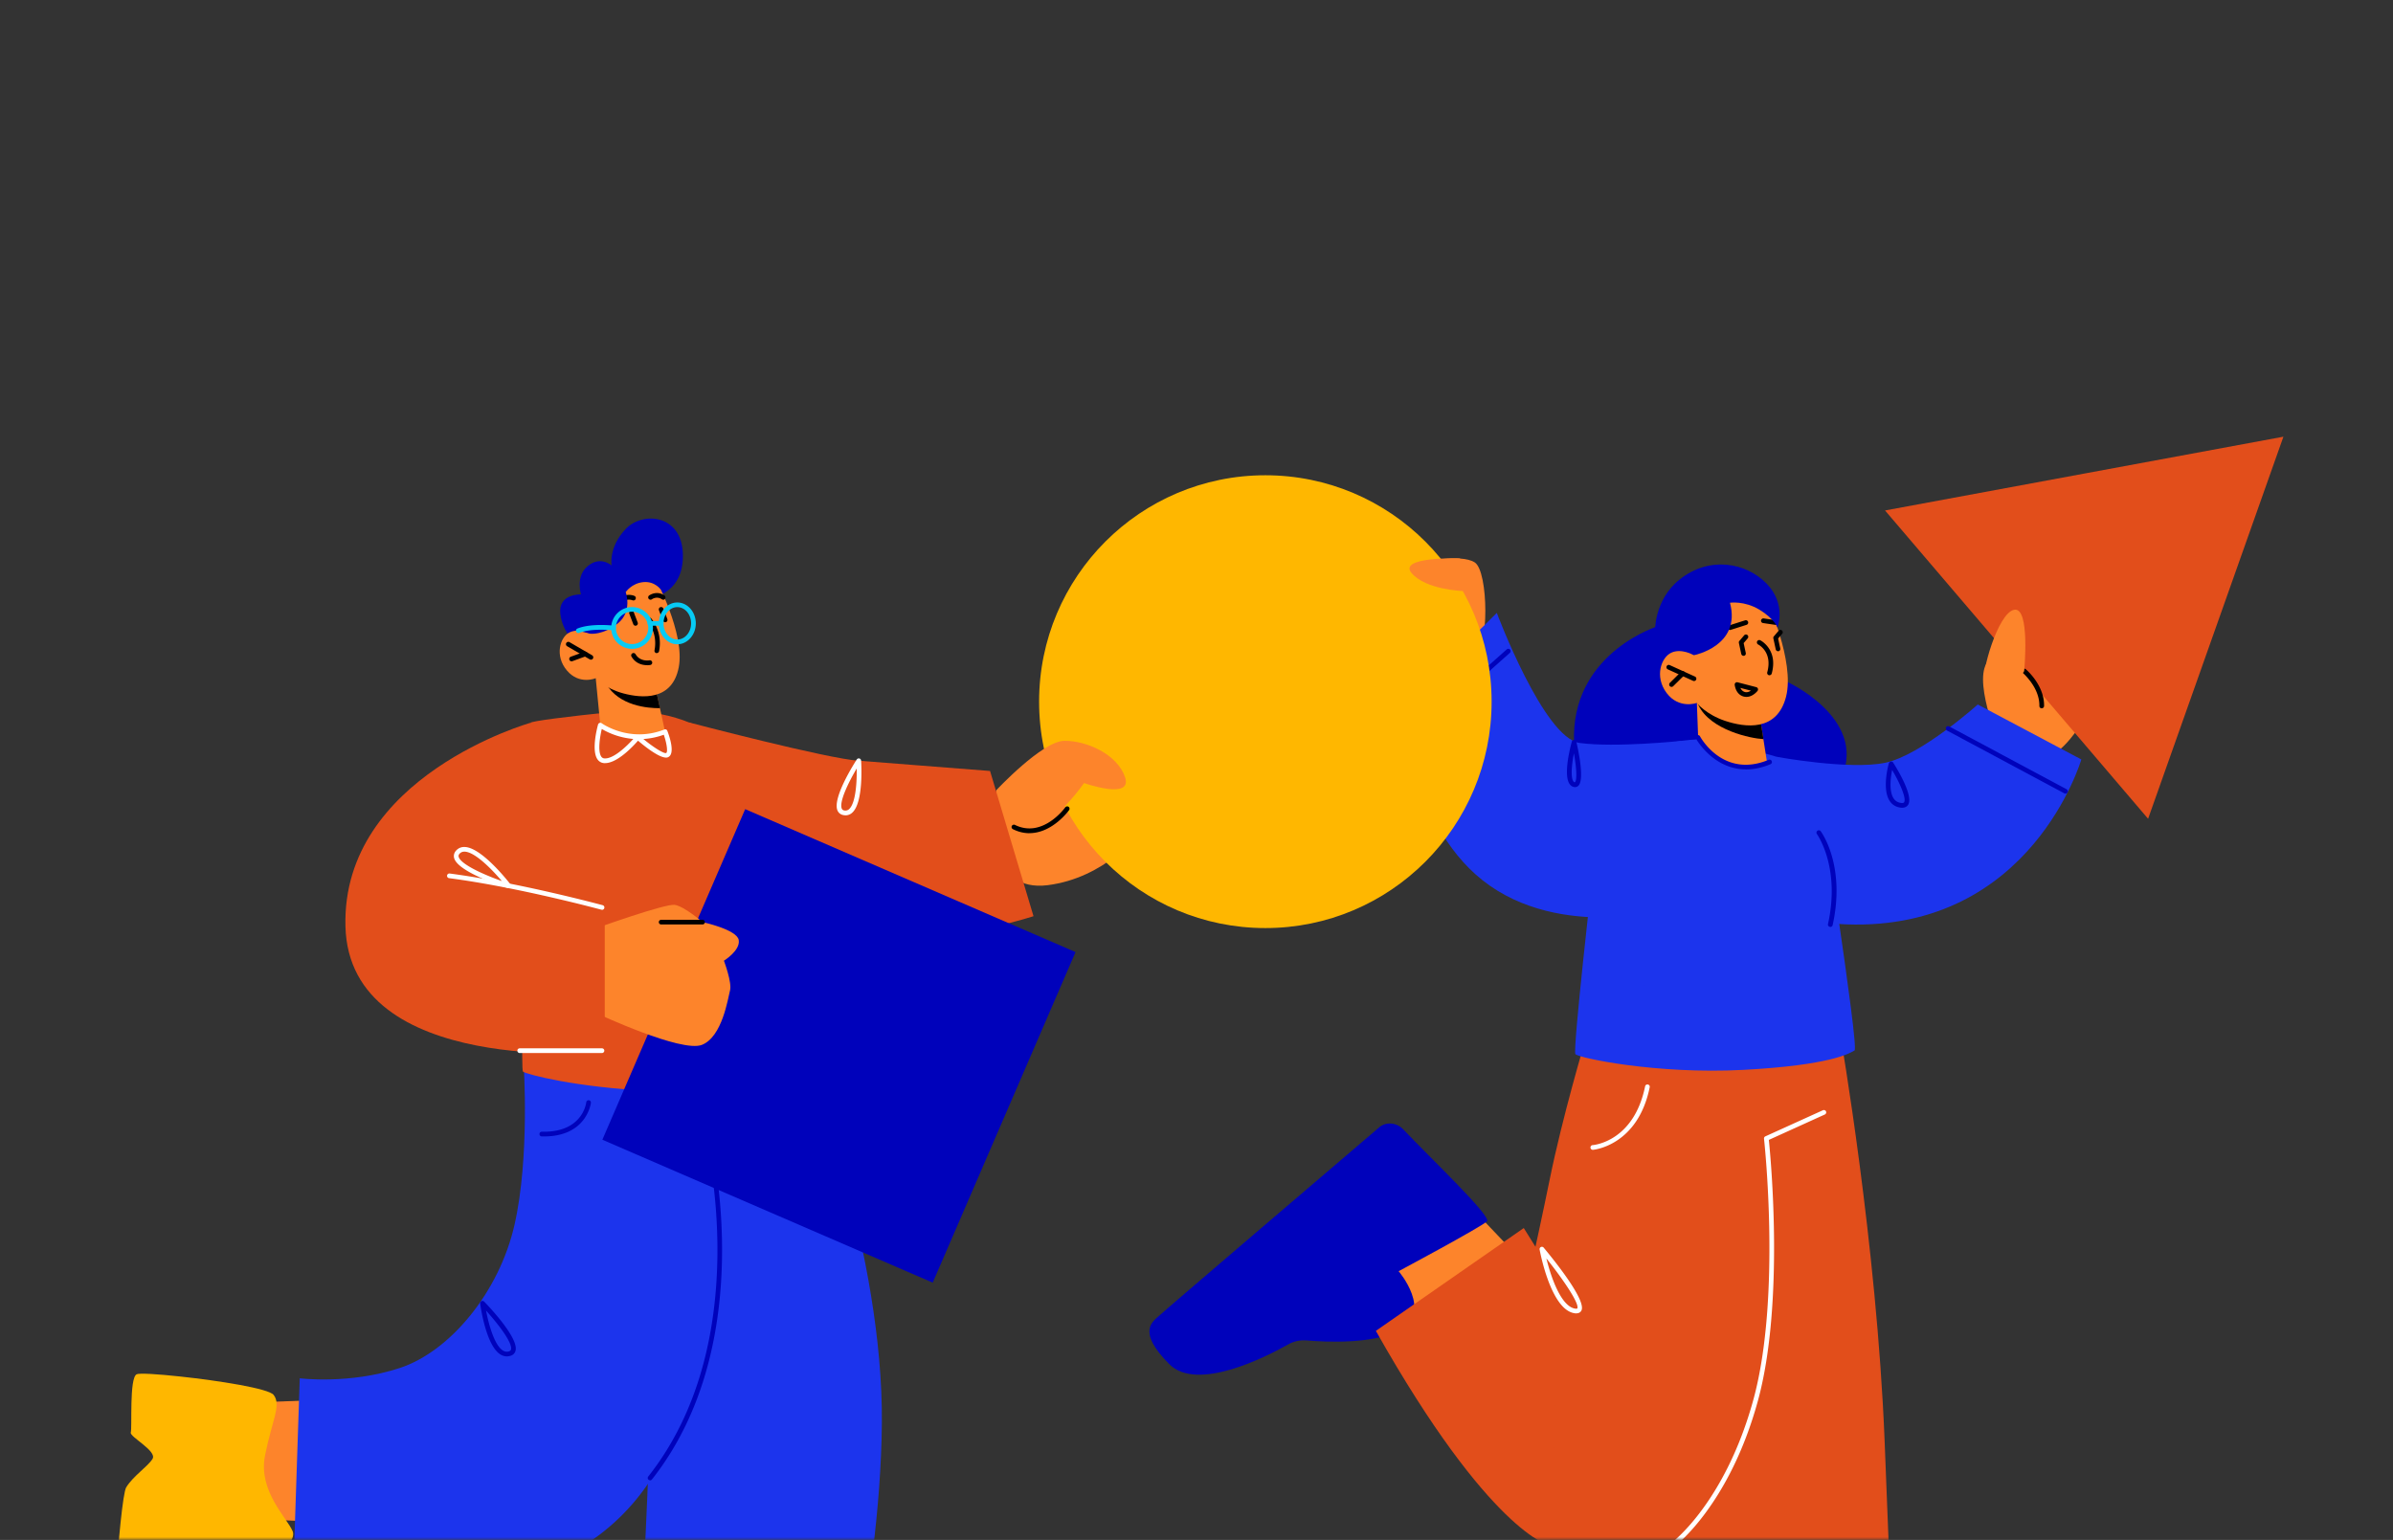 <svg xmlns="http://www.w3.org/2000/svg" width="404" height="260" fill="none"><rect width="100%" height="100%" fill="#333333" stroke="none"/><mask id="a" width="404" height="260" x="0" y="0" maskUnits="userSpaceOnUse" style="mask-type:alpha"><path fill="#000" d="M404 0H0v260h404V0Z"/></mask><g clip-path="url(#b)" mask="url(#a)"><path fill="#FD842B" d="M240.008 94.941s6.527-1.502 8.943 0c2.415 1.503 2.415 15.243 0 15.384-2.416.142-8.943-15.384-8.943-15.384Z"/><path fill="#0002BB" d="M279.968 105.698s-13.98 4.257-14.241 18.367c-.261 14.111 25.926 15.493 25.926 15.493s15.199 1.503 19.333-8.448c4.123-9.952-9.422-16.07-9.422-16.07s-16.471-12.956-21.585-9.342h-.011Z"/><path fill="#1C34ED" d="m252.693 103.488-15.916 15.819s1.251 20.839 14.763 30.246 32.323 3.549 32.323 3.549v-28.013s-11.075 1.165-17.157.359c-6.082-.817-14.002-21.949-14.002-21.949l-.011-.011Z"/><path fill="#0002BB" d="M238.68 124.523a.394.394 0 0 1-.261-.686l15.961-14.197a.393.393 0 1 1 .522.588l-15.96 14.197a.417.417 0 0 1-.262.098Z"/><path fill="#FD842B" d="M354.526 116.662s-5.788 12.357-10.368 11.181c-4.581-1.176-7.072-3.43-7.072-3.43s-4.82-11.998-.49-13.369c6.767-2.145 17.93 5.607 17.93 5.607v.011Z"/><path fill="#1C34ED" d="M299.976 127.789s12.228 2.243 18.277 1.002c6.05-1.242 15.645-9.843 15.645-9.843l17.484 9.276s-8.41 28.939-39.613 27.851c-20.41-.708-18.114-23.877-18.114-23.877l6.321-4.431v.022Z"/><path fill="#0002BB" d="M321.126 136.379a2.13 2.13 0 0 1-.425-.043c-.75-.142-1.327-.534-1.719-1.176-1.283-2.08-.141-6.13-.087-6.304a.4.4 0 0 1 .327-.283.38.38 0 0 1 .391.185c.599.936 3.515 5.662 2.514 7.142-.153.229-.446.479-1.001.479Zm-1.687-6.38c-.25 1.263-.544 3.506.218 4.747.272.447.664.708 1.186.806.228.043.522.054.62-.098.413-.621-.664-3.158-2.024-5.455ZM348.705 133.995a.357.357 0 0 1-.185-.044l-19.811-10.604a.4.4 0 0 1-.163-.534.386.386 0 0 1 .533-.163l19.811 10.604a.4.4 0 0 1 .163.534.4.4 0 0 1-.348.207Z"/><path fill="#E24E1B" d="M310.703 174.779s6.136 35.221 7.463 68.363c1.328 33.142 2.198 57.083 2.198 57.083l-37.154 1.242-1.566-65.816.848-59.979 28.2-.893h.011Z"/><path fill="#E24E1B" d="M267.62 175.683s-3.808 12.706-6.016 23.583c-2.209 10.876-5.527 25.444-5.527 25.444s-12.338 33.043 10.161 37.769c27.906 5.868 29.168-26.065 29.168-26.065l-2.828-67.252-24.958 6.51v.011Z"/><path fill="#1C34ED" d="M292.056 126.569s-.055-2.569-8.193-1.48c-10.988 1.459-14.959 22.221-14.959 22.221s-3.416 30.039-2.938 30.67c.479.621 13.622 3.441 28.363 2.657 14.753-.784 17.963-2.809 18.768-3.277.805-.468-6.115-44.792-6.115-44.792s-3.362-5.846-14.948-5.999h.022Z"/><path fill="#FD842B" d="m286.474 118.687.316 8.503s1.621 2.385 6.604 2.602c3.71.164 4.983-.718 4.983-.718l-.675-4.29-.664-4.181-9.051-1.644-1.524-.272h.011Z"/><path fill="#000" d="M286.474 118.284c.033.229.131.501.283.817 2.056 4.181 8.813 5.585 10.956 5.694l-.664-4.181-10.564-2.319-.011-.011Z"/><path fill="#FD842B" d="M298.213 101.147s4.853 10.496 3.319 16.484c-1.534 5.988-6.974 5.172-10.249 4.094-3.264-1.078-4.82-3.038-4.82-3.038s-3.002 1.089-5.091-1.677c-2.089-2.776-.914-6.042.805-6.815 1.708-.784 3.797.424 3.797.424l-1.676-3.048s6.441-15.798 13.915-6.424ZM255.555 211.416l-7.681-8.068-18.974 10.583 4.221 6.489 7.822 6.445 14.612-15.449Z"/><path fill="#0002BB" d="M232.827 190.349c1.164-.991 2.959-.85 4.091.348 4.439 4.703 14.981 14.709 14.122 15.515-1.099 1.034-14.916 8.416-14.916 8.416s5.842 6.815.206 9.929c-4.33 2.395-12.272 2.058-15.731 1.764-1.099-.087-2.176.131-3.101.664-4.004 2.254-15.438 8.013-20.084 3.353-5.679-5.705-2.698-7.251-1.61-8.285.936-.893 29.081-24.921 37.034-31.704h-.011Z"/><path fill="#000" d="M299.78 105.502h-.054l-2.078-.305a.393.393 0 0 1-.338-.446.403.403 0 0 1 .446-.338l2.078.305c.218.033.37.229.338.447a.397.397 0 0 1-.392.337ZM292.056 106.362a.397.397 0 0 1-.381-.272.404.404 0 0 1 .261-.501l2.709-.86a.4.4 0 0 1 .239.762l-2.709.861s-.076.021-.119.021v-.011ZM298.746 114.016s-.065 0-.108-.011a.403.403 0 0 1-.283-.489c.935-3.419-1.425-4.639-1.523-4.693a.41.41 0 0 1-.185-.533.4.4 0 0 1 .533-.186c.032.011 3.046 1.536 1.936 5.607a.393.393 0 0 1-.38.294l.01.011ZM294.852 117.663c-.164 0-.327-.021-.501-.065-1.338-.381-1.48-1.916-1.49-1.981a.402.402 0 0 1 .141-.338.385.385 0 0 1 .359-.076l3.144.816a.393.393 0 0 1 .272.251.405.405 0 0 1-.054.37c-.033.044-.794 1.023-1.871 1.023Zm-1.034-1.524c.131.283.359.577.751.697.391.109.761-.044 1.033-.229l-1.784-.457v-.011ZM285.996 114.985a.436.436 0 0 1-.164-.033l-4.264-1.938a.399.399 0 0 1-.196-.522.39.39 0 0 1 .522-.196l4.265 1.938a.399.399 0 0 1 .196.522.395.395 0 0 1-.359.229Z"/><path fill="#000" d="M282.199 115.976a.415.415 0 0 1-.283-.12.406.406 0 0 1 0-.566l1.882-1.862a.408.408 0 0 1 .566 0 .408.408 0 0 1 0 .566l-1.882 1.862a.4.4 0 0 1-.283.12Z"/><path fill="#0002BB" d="M292.056 101.768s2.426-.37 4.971 1.165c2.535 1.535 3.058 3.026 3.058 3.026s1.566-3.963-1.872-7.458c-3.438-3.494-9.585-4.692-14.644-.664-4.395 3.495-4.166 8.895-4.166 8.895l6.593 3.887s8.007-1.546 6.07-8.84l-.01-.011Z"/><path fill="#1C34ED" d="M286.659 124.512s4.341 7.48 12.087 4.137c7.747-3.342-21.922 45.129-21.922 45.129l3.96-42.429 5.864-6.848.011.011Z"/><path fill="#E24E1B" d="m232.272 224.71 24.98-17.366 6.169 9.864-1.817 43.736s-10.053-2.08-29.321-36.234h-.011Z"/><path fill="#fff" d="M282.59 261.085a.381.381 0 0 1-.315-.163.399.399 0 0 1 .076-.556c.087-.065 8.943-6.826 13.665-24.05 4.732-17.3 1.827-43.779 1.795-44.051a.387.387 0 0 1 .228-.403l9.716-4.409a.399.399 0 0 1 .522.196.399.399 0 0 1-.196.522l-9.454 4.29c.304 2.94 2.654 27.589-1.85 44.062-4.798 17.507-13.86 24.41-13.958 24.486a.376.376 0 0 1-.24.076h.011ZM266.097 221.748c-.098 0-.218 0-.337-.032-3.95-.665-5.756-10.333-5.832-10.736a.403.403 0 0 1 .218-.435.385.385 0 0 1 .468.109c1.729 2.079 7.311 8.971 6.353 10.648-.119.218-.37.446-.881.446h.011Zm-5.037-9.309c.772 3.158 2.469 8.101 4.83 8.504.261.043.381 0 .392-.022.424-.741-2.241-4.736-5.233-8.471l.011-.011ZM268.904 194.137a.393.393 0 0 1-.392-.37.387.387 0 0 1 .37-.424c.283-.022 6.963-.654 8.856-9.93a.397.397 0 0 1 .468-.305.383.383 0 0 1 .304.469c-2.012 9.885-9.497 10.56-9.574 10.56h-.032Z"/><path fill="#0002BB" d="M309.006 156.489h-.087a.403.403 0 0 1-.305-.48c2.133-9.613-1.838-15.133-1.871-15.188a.4.4 0 0 1 .087-.555.39.39 0 0 1 .555.087c.174.229 4.221 5.847 2.013 15.842a.406.406 0 0 1-.392.315v-.021ZM294.765 129.901c-5.56 0-8.41-5.139-8.454-5.204a.384.384 0 0 1 .163-.534.383.383 0 0 1 .533.163c.164.294 3.971 7.121 11.587 3.963a.4.4 0 0 1 .522.218.397.397 0 0 1-.217.523c-1.512.631-2.894.882-4.134.882v-.011Z"/><path fill="#000" d="M294.362 110.728a.407.407 0 0 1-.392-.316l-.402-1.861c-.022-.12 0-.251.087-.338l.805-.947a.396.396 0 0 1 .555-.044.396.396 0 0 1 .043.556l-.685.805.359 1.677a.39.39 0 0 1-.305.468h-.087.022ZM300.183 109.955a.406.406 0 0 1-.392-.316l-.403-1.861c-.021-.12 0-.251.087-.338l.805-.947a.396.396 0 0 1 .555-.044.396.396 0 0 1 .044.556l-.686.805.359 1.677a.39.39 0 0 1-.304.468h-.087.022Z"/><path fill="#0002BB" d="M265.89 132.895a.744.744 0 0 1-.261-.043c-2.002-.566-.718-5.967-.272-7.611a.372.372 0 0 1 .392-.294c.185 0 .337.131.381.305.348 1.481 1.392 6.402.337 7.415a.78.78 0 0 1-.566.228h-.011Zm-.174-5.705c-.479 2.45-.555 4.715.131 4.9.402-.164.37-2.178-.131-4.9Z"/><path fill="#E24E1B" d="m318.243 86.188 33.628-6.228 33.629-6.228-11.424 32.26-11.423 32.249-22.205-26.032-22.205-26.021Z"/><path fill="#000" d="M344.691 119.591a.386.386 0 0 1-.392-.403c.055-3.136-2.785-5.564-2.818-5.596a.396.396 0 0 1-.043-.556.407.407 0 0 1 .555-.054c.13.109 3.166 2.7 3.1 6.217a.398.398 0 0 1-.391.392h-.011Z"/><path fill="#FD842B" d="M341.732 113.298s1.055-10.899-1.698-10.343c-2.752.544-5.657 10.865-5.026 12.379.631 1.513 4.254 1.763 4.254 1.763l2.47-3.788v-.011ZM192.975 139.798c-.598 1.045-6.44 8.438-16.112 9.657-9.672 1.219-9.476-10.419-9.476-10.419l14.056-8.525 11.543 9.287h-.011Z"/><path fill="#FFB700" d="M213.625 156.695c21.096 0 38.198-17.114 38.198-38.226 0-21.111-17.102-38.226-38.198-38.226s-38.198 17.115-38.198 38.226c0 21.112 17.102 38.226 38.198 38.226Z"/><path fill="#FD842B" d="M168.192 133.429s7.768-8.318 11.499-8.351c3.732-.033 8.943 2.254 10.249 6.151 1.316 3.909-6.93.98-6.93.98s-5.788 8.46-10.978 8.395c-5.189-.066-3.84-7.186-3.84-7.186v.011Z"/><path fill="#E24E1B" d="M174.48 154.692s-38.296 12.499-54.06-4.072c-15.765-16.56-4.058-28.634-4.058-28.634s23.456 6.162 28.635 6.456l22.15 1.731 7.333 24.508v.011Z"/><path fill="#fff" d="M69.928 241.596a1.045 1.045 0 1 1-2.09.002 1.045 1.045 0 0 1 2.09-.002Z"/><path fill="#FD842B" d="m58.439 257.155-17.843-.784.795-19.532 15.59-.567 1.458 20.883Z"/><path fill="#1C34ED" d="M136.565 179.853s12.566 31.781 12.316 60.48c-.262 28.7-8.943 59.762-8.943 59.762l-38.133.719s6.408-30.475 6.952-37.497c.544-7.012 1.98-51.444 1.98-51.444l.413-30.191 25.426-1.84-.011.011Z"/><path fill="#1C34ED" d="M88.412 179.853s1.044 15.515-1.545 26.925c-2.578 11.356-10.858 21.405-19.398 24.203-8.54 2.798-16.863 1.731-16.863 1.731l-1.1 33.164s28.842 7.741 49.1-4.954c20.258-12.695 18.952-39.141 18.952-39.141l1.502-42.646-30.659.718h.011Z"/><path fill="#E24E1B" d="M103.622 120.211c14.752-1.393 27.003 8.667 29.005 22.94l1.185 8.493s3.874 28.198 3.232 29.287c-.642 1.089-14.035 3.898-26.982 3.277-12.946-.62-21.128-2.809-21.77-3.277-.642-.468 1.284-58.433 1.284-58.901 0-.229 6.125-1.078 14.035-1.819h.011Z"/><path fill="#0002BB" d="M109.758 249.936a.443.443 0 0 1-.251-.087.387.387 0 0 1-.065-.555c18.267-23.136 9.672-57.16 9.585-57.508a.434.434 0 0 1 .054-.327.387.387 0 0 1 .283-.163l11.576-1.122a.401.401 0 0 1 .435.36.4.4 0 0 1-.359.435l-11.119 1.078c.958 4.148 7.518 35.755-9.835 57.747a.4.4 0 0 1-.315.153l.011-.011ZM91.872 191.873h-.414a.387.387 0 0 1-.38-.414c0-.217.184-.381.391-.381 6.843.175 7.485-4.747 7.507-4.964a.393.393 0 0 1 .435-.349c.218.022.37.218.348.436 0 .054-.685 5.672-7.898 5.672h.01ZM85.573 229.01c-.436 0-.85-.141-1.24-.424-2.35-1.688-3.232-8.21-3.265-8.482a.403.403 0 0 1 .218-.414.398.398 0 0 1 .457.077c.99 1.023 5.93 6.26 5.276 8.35-.098.316-.359.719-1.044.85-.13.021-.261.043-.392.043h-.01Zm-3.515-7.73c.425 2.21 1.338 5.651 2.731 6.663.326.24.664.327 1.023.251.37-.077.424-.24.446-.305.348-1.1-2.122-4.312-4.2-6.609Z"/><path fill="#FFB700" d="M23.07 232.037c-1.273.61-.74 9.113-.99 9.821-.25.718 4.504 3.135 3.666 4.464-.827 1.328-3.242 2.852-4.44 4.801-1.12 1.829-3.154 33-2.762 39.086.032.501.5.882 1.044.828 1.349-.131 3.971-.469 6.615-1.296 2.382-.751 4.809-1.894 6.342-3.658 4.026-4.562 6.191-14.59 8.9-18.084 2.709-3.517 8.91-7.208 7.953-9.483-.968-2.276-5.82-6.783-4.667-12.706 1.153-5.923 2.817-8.58 1.457-10.3-.848-1.078-9.356-2.417-15.808-3.103-3.786-.413-6.864-.599-7.332-.37h.021Z"/><path fill="#0002BB" d="M107.397 101.332s7.452.36 7.877-6.804c.446-7.622-6.593-8.351-9.585-5.27-2.992 3.081-2.437 6.217-2.437 6.217s-2.089-1.884-4.363.425c-1.664 1.698-.805 4.463-.805 4.463s-3.84-.152-3.492 3.212c.359 3.364 2.763 5.063 2.763 5.063l10.042-7.317v.011Z"/><path fill="#FD842B" d="m100.575 114.506.773 7.926s1.654 2.145 6.321 2.058c3.481-.055 4.613-.958 4.613-.958l-.871-3.974-.859-3.865-8.551-1.024-1.437-.174.011.011Z"/><path fill="#000" d="M102.011 114.68c.044.218.153.457.305.741 2.165 3.788 7.094 4.169 9.106 4.148l-.859-3.865-8.552-1.024Z"/><path fill="#FD842B" d="M110.563 97.456s5.135 9.538 4.025 15.221c-1.099 5.683-6.234 5.226-9.345 4.399-3.112-.828-4.668-2.57-4.668-2.57s-2.752 1.187-4.852-1.285c-2.11-2.471-1.186-5.596.37-6.412 1.556-.828 3.569.185 3.569.185l-1.741-2.755s5.135-15.123 12.642-6.783Z"/><path fill="#000" d="M99.76 111.381a.437.437 0 0 1-.196-.054l-3.82-2.221a.401.401 0 0 1-.14-.544.403.403 0 0 1 .543-.142l3.82 2.221c.184.109.249.348.141.544a.393.393 0 0 1-.349.196Z"/><path fill="#000" d="M96.496 111.654a.385.385 0 0 1-.37-.262.4.4 0 0 1 .239-.511l2.296-.839a.4.4 0 0 1 .272.752l-2.296.838s-.087.022-.13.022h-.011ZM104.307 102.366a.357.357 0 0 1-.207-.065.403.403 0 0 1-.13-.544c.968-1.546 2.469-1.427 3.133-1.144.207.088.294.316.207.523a.405.405 0 0 1-.522.218c-.131-.055-1.328-.49-2.155.838a.399.399 0 0 1-.337.185l.011-.011ZM111.955 101.245a.394.394 0 0 1-.217-.065c-.871-.588-1.665-.011-1.676 0a.4.4 0 0 1-.555-.087.4.4 0 0 1 .088-.556c.054-.032 1.262-.903 2.578 0 .185.12.228.371.109.556a.387.387 0 0 1-.327.174v-.022ZM110.889 110.271h-.076a.396.396 0 0 1-.315-.468c.565-2.918-1.078-4.78-1.154-4.856a.41.41 0 0 1 .033-.566.403.403 0 0 1 .555.022c.076.087 1.98 2.221 1.338 5.541a.397.397 0 0 1-.392.316l.011.011ZM112.293 105.056a.389.389 0 0 1-.37-.251l-.675-1.774a.395.395 0 0 1 .229-.512.394.394 0 0 1 .511.229l.675 1.774a.395.395 0 0 1-.229.512c-.043.022-.098.022-.141.022ZM107.288 105.644a.391.391 0 0 1-.37-.251l-.674-1.774a.393.393 0 0 1 .228-.512.394.394 0 0 1 .511.228l.675 1.775a.395.395 0 0 1-.229.512c-.043.022-.097.022-.141.022Z"/><path fill="#0002BB" d="M111.618 99.612s-1.012-1.513-2.992-1.328c-1.98.185-2.992 1.687-2.992 1.687s1.197 3.245-1.327 5.281c-2.524 2.036-4.645 1.742-4.645 1.742l-2.013-.501-1.708-2.711 5.048-6.63 6.919-4.573 4.047 3.016-.337 4.028v-.011Z"/><path fill="#000" d="M109.246 112.307c-.696 0-1.893-.196-2.632-1.448a.394.394 0 0 1 .141-.544.394.394 0 0 1 .544.141c.772 1.307 2.274 1.045 2.339 1.034a.398.398 0 0 1 .468.316.397.397 0 0 1-.316.468c-.021 0-.228.044-.533.044l-.011-.011Z"/><path fill="#07CBF5" d="M114.349 108.779c-1.719 0-3.123-1.589-3.123-3.527 0-1.938 1.404-3.528 3.123-3.528 1.719 0 3.122 1.59 3.122 3.528s-1.403 3.527-3.122 3.527Zm0-6.271c-1.284 0-2.328 1.23-2.328 2.733 0 1.502 1.044 2.733 2.328 2.733 1.284 0 2.328-1.231 2.328-2.733 0-1.503-1.044-2.733-2.328-2.733ZM106.711 109.552a3.532 3.532 0 0 1-3.525-3.527 3.54 3.54 0 0 1 3.525-3.528 3.54 3.54 0 0 1 3.525 3.528 3.539 3.539 0 0 1-3.525 3.527Zm0-6.271a2.733 2.733 0 0 0-2.73 2.733 2.74 2.74 0 0 0 2.73 2.733 2.74 2.74 0 0 0 2.731-2.733 2.74 2.74 0 0 0-2.731-2.733Z"/><path fill="#07CBF5" d="M111.618 105.644h-1.915a.39.39 0 0 1-.391-.392.39.39 0 0 1 .391-.392h1.915a.39.39 0 0 1 .392.392.39.39 0 0 1-.392.392ZM97.638 106.885a.413.413 0 0 1-.37-.25.39.39 0 0 1 .218-.512c2.339-.936 5.983-.501 6.136-.49.217.022.37.229.348.446a.404.404 0 0 1-.446.349c-.033 0-3.601-.425-5.745.435a.344.344 0 0 1-.152.033l.01-.011Z"/><path fill="#fff" d="M142.734 137.653c-.077 0-.153 0-.229-.011-.653-.087-.957-.457-1.099-.762-.957-2.069 2.818-7.991 3.242-8.655a.405.405 0 0 1 .436-.164.395.395 0 0 1 .293.359c.044.708.403 6.99-1.457 8.754a1.68 1.68 0 0 1-1.186.49v-.011Zm1.904-7.904c-1.437 2.417-3.014 5.705-2.514 6.794.055.119.164.272.479.304a.906.906 0 0 0 .773-.261c1.109-1.045 1.294-4.584 1.262-6.837Z"/><path fill="#000" d="M173.806 140.68c-.882 0-1.828-.196-2.807-.686a.412.412 0 0 1-.185-.534.411.411 0 0 1 .533-.185c4.7 2.319 8.453-2.907 8.497-2.961a.41.41 0 0 1 .555-.098c.174.131.217.37.098.555-.033.044-2.796 3.898-6.691 3.898v.011Z"/><path fill="#fff" d="M102.153 128.845h-.174a1.447 1.447 0 0 1-1.11-.642c-1.066-1.535-.022-5.433.098-5.869a.397.397 0 0 1 .62-.217c.044.032 4.7 3.364 10.564 1.056a.417.417 0 0 1 .305 0 .37.37 0 0 1 .207.218c.446 1.164 1.338 3.941.108 4.463-1.033.436-3.688-1.633-5.059-2.798-.837.958-3.481 3.789-5.559 3.789Zm-.555-5.77c-.315 1.339-.707 3.767-.087 4.671a.674.674 0 0 0 .522.304c1.502.12 3.732-2.003 4.885-3.288a12.616 12.616 0 0 1-5.331-1.687h.011Zm7.017 1.698c1.763 1.448 3.471 2.515 3.852 2.363.283-.12.152-1.481-.403-3.081a12.371 12.371 0 0 1-3.438.718h-.011Z"/><path fill="#0002BB" d="m181.579 160.748-55.773-24.13-24.112 55.814 55.773 24.13 24.112-55.814Z"/><path fill="#FD842B" d="M113.892 152.776c1.621.229 4.722 2.918 4.722 2.918s5.798 1.241 6.103 3.016c.305 1.774-2.502 3.495-2.502 3.495s1.392 3.669 1.033 5.019-1.294 7.817-4.743 9.189c-3.449 1.361-17.571-5.237-17.571-5.237l-.424-14.404s11.772-4.225 13.393-3.996h-.011Z"/><path fill="#000" d="M118.614 156.086h-6.996a.391.391 0 1 1 0-.784h6.996a.39.39 0 0 1 .391.392.39.39 0 0 1-.391.392Z"/><path fill="#E24E1B" d="M89.587 122.029s-31.91 8.983-31.268 34.372c.642 25.39 43.779 21.209 43.779 21.209v-23.463l-12.511-32.118Z"/><path fill="#fff" d="M101.631 153.603s-.066 0-.109-.011c-.142-.032-14.002-3.789-25.709-5.324a.393.393 0 0 1-.337-.446.394.394 0 0 1 .446-.338c11.761 1.546 25.676 5.314 25.817 5.346a.404.404 0 0 1 .283.49.394.394 0 0 1-.38.294l-.011-.011Z"/><path fill="#fff" d="M85.888 149.967s-.076 0-.12-.022c-.87-.272-8.518-2.733-9.106-5.095-.076-.327-.076-.828.403-1.307.391-.392.892-.577 1.48-.533 2.915.196 7.452 6.064 7.648 6.314a.378.378 0 0 1 0 .469.4.4 0 0 1-.327.174h.022Zm-7.485-6.173c-.316 0-.566.098-.773.304-.239.24-.228.425-.195.556.315 1.263 4.22 3.026 7.289 4.104-1.632-1.927-4.46-4.845-6.223-4.964h-.098ZM101.631 177.795H87.737a.393.393 0 0 1-.391-.403c0-.228.174-.392.391-.392h13.894a.39.39 0 0 1 .391.392.4.4 0 0 1-.391.403Z"/><path fill="#FD842B" d="M246.361 94.277s-10.455-.326-8.04 2.493c2.416 2.82 8.628 3.016 8.628 3.016s3.438-3.941-.598-5.509h.01Z"/></g><defs><clipPath id="b"><path fill="#fff" d="M18.5 73.732h367v257h-367z"/></clipPath></defs></svg>